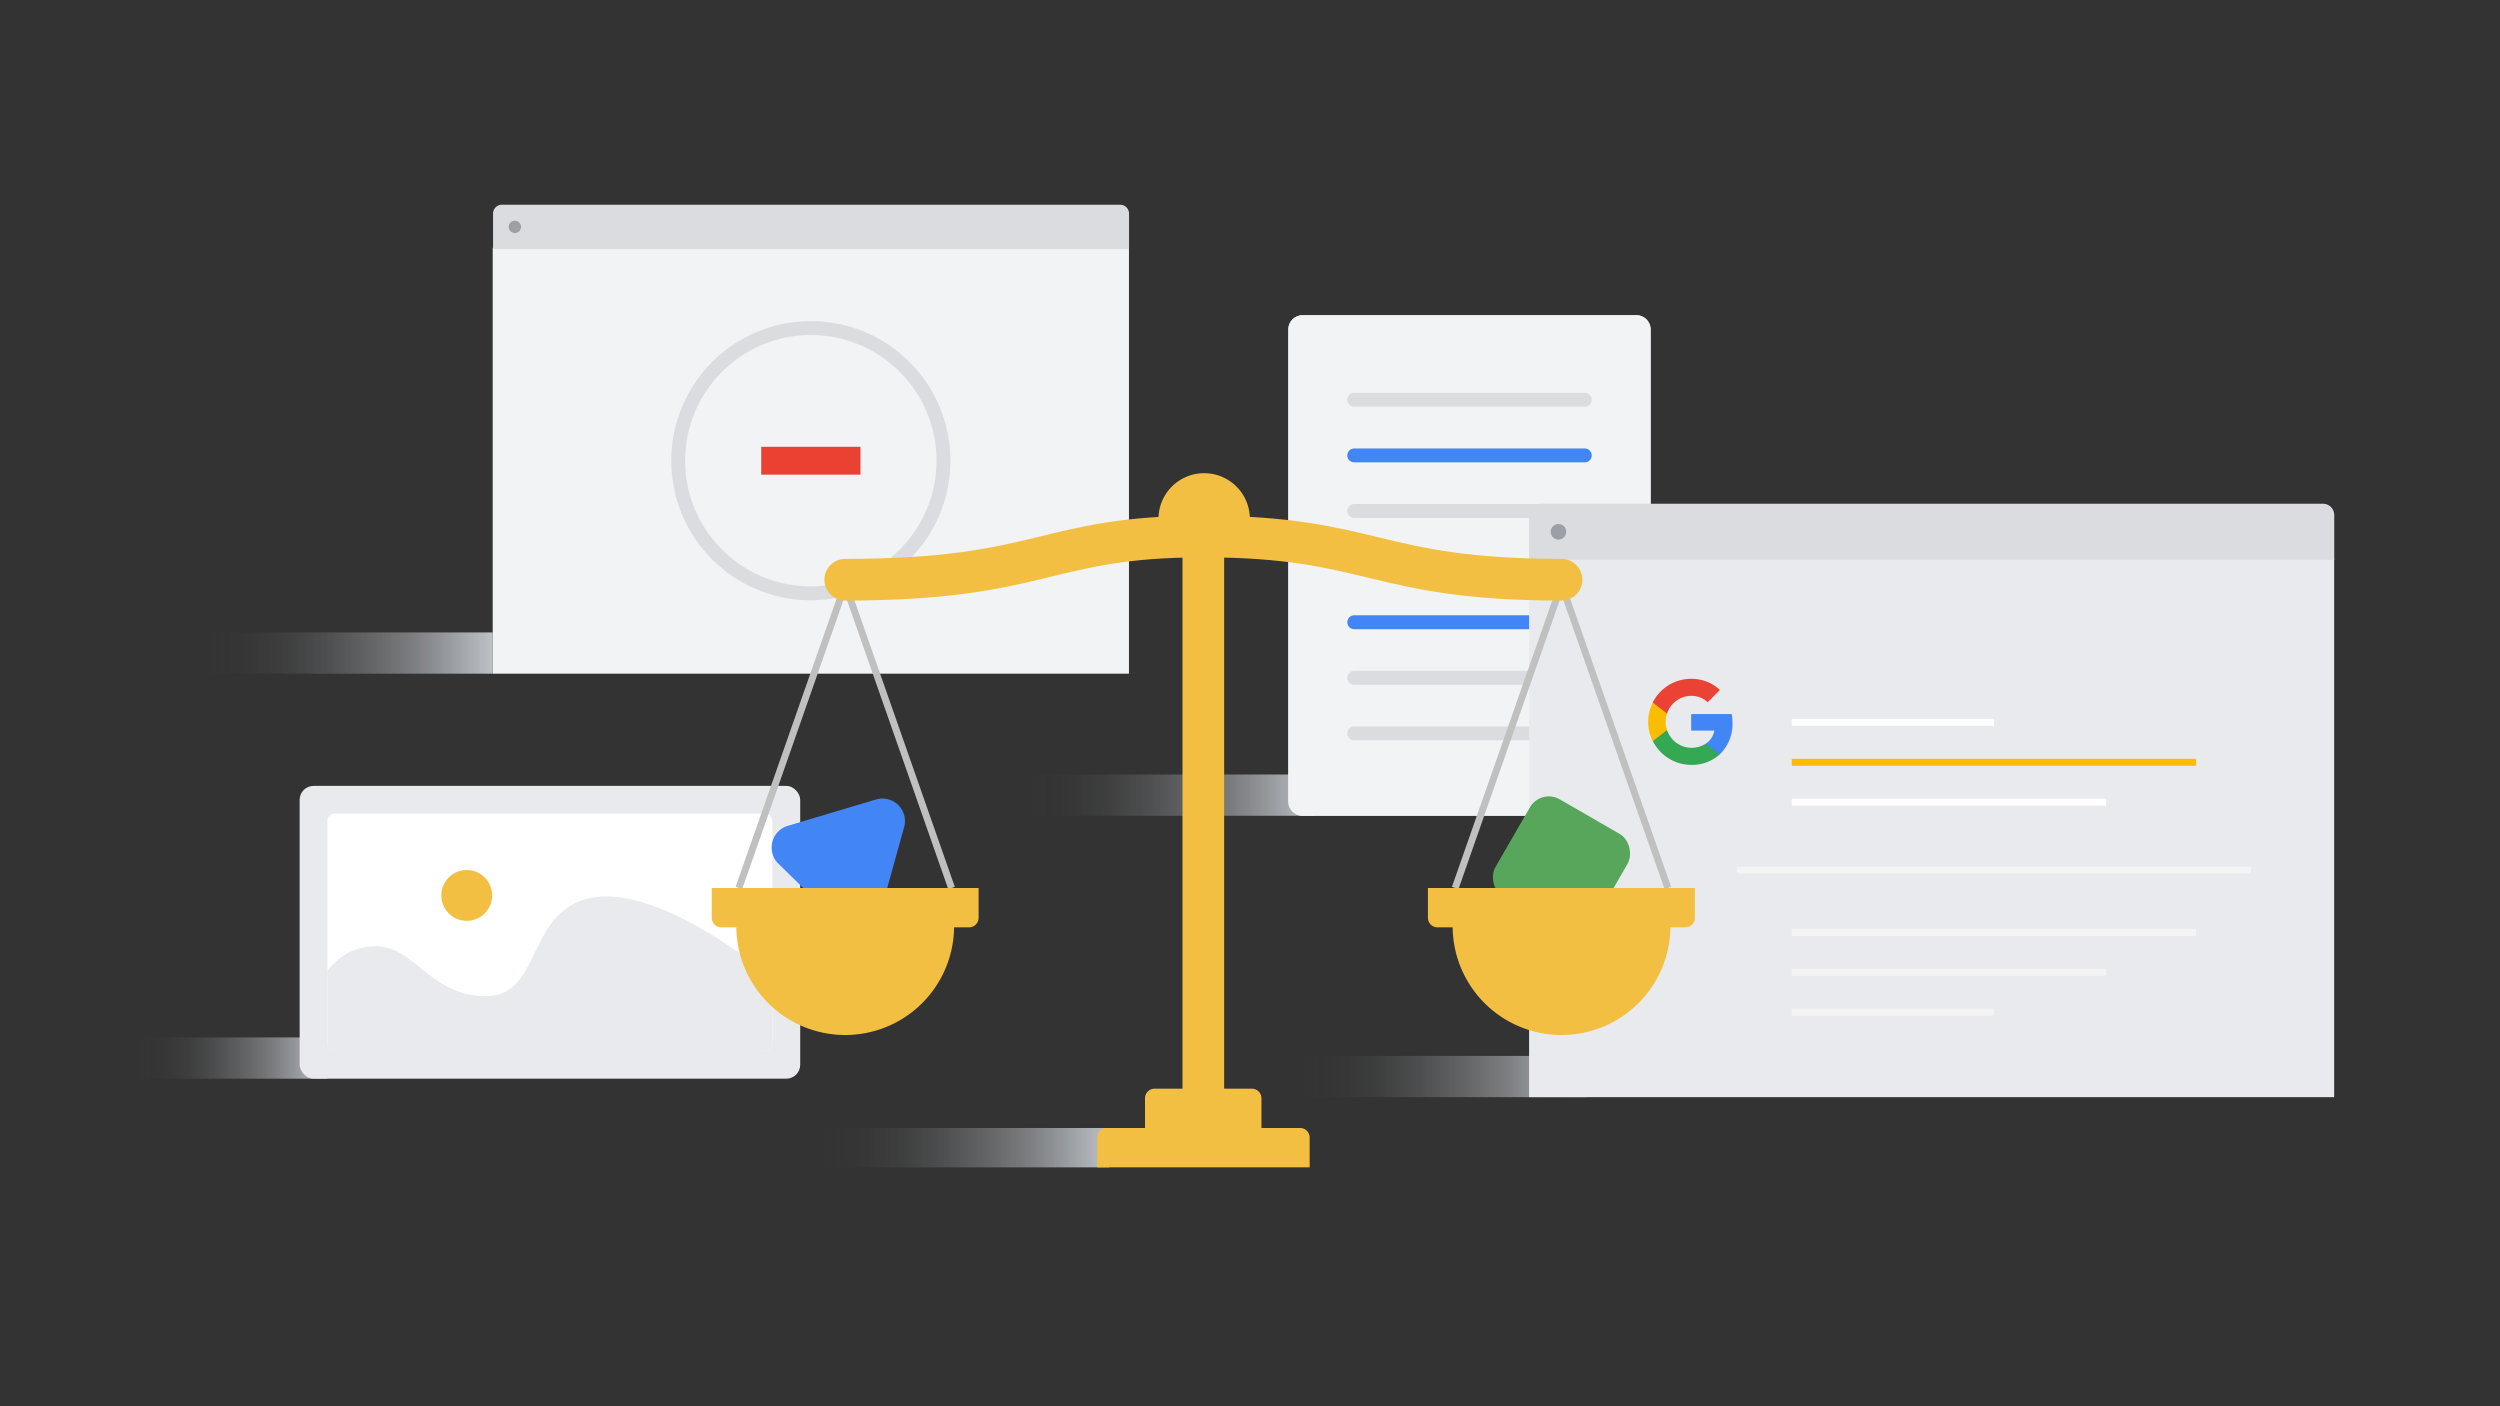 <svg xmlns="http://www.w3.org/2000/svg"
    xmlns:xlink="http://www.w3.org/1999/xlink" viewBox="0 0 360 202.5">
  <rect x="0" y="0" width="360" height="202.5" fill="#333333" stroke="none"/>
  <defs>
    <style>
      .cls-1,.cls-14,.cls-16,.cls-17,.cls-18,.cls-19,.cls-25,.cls-26,.cls-28{fill:none;}.cls-2{isolation:isolate;}.cls-10,.cls-27,.cls-3,.cls-4,.cls-9{mix-blend-mode:multiply;}.cls-3{fill:url(#linear-gradient);}.cls-4{fill:url(#linear-gradient-2);}.cls-5{fill:#e9eaed;}.cls-6{fill:#fff;}.cls-7{clip-path:url(#clip-path);}.cls-8{fill:#f2bf42;}.cls-9{fill:url(#linear-gradient-3);}.cls-10{fill:url(#linear-gradient-4);}.cls-11{fill:#f1f3f4;}.cls-12{fill:#dbdce0;}.cls-13{fill:#9ba0a6;}.cls-14{stroke:#dbdce0;}.cls-14,.cls-16,.cls-26{stroke-linecap:round;}.cls-14,.cls-17,.cls-18,.cls-19,.cls-25,.cls-28{stroke-miterlimit:10;}.cls-14,.cls-16{stroke-width:2px;}.cls-15{fill:#ea4133;}.cls-16{stroke:#4285f4;}.cls-16,.cls-26{stroke-linejoin:round;}.cls-17{stroke:#f4f4f4;}.cls-18{stroke:#fff;}.cls-19{stroke:#fbbc04;}.cls-20{fill:#4285f4;}.cls-21{fill:#34a853;}.cls-22{fill:#fbbc04;}.cls-23{fill:#ea4335;}.cls-24{fill:#58a65c;}.cls-25{stroke:silver;}.cls-26{stroke:#f2bf42;stroke-width:6px;}.cls-27{fill:url(#linear-gradient-5);}.cls-28{stroke:#fcfcfc;opacity:0;}
    </style>
    <linearGradient id="linear-gradient" x1="118.15" y1="165.27" x2="159.72"
        y2="165.27" gradientUnits="userSpaceOnUse">
      <stop offset="0" stop-color="#bdc1c6" stop-opacity="0"/>
      <stop offset="0.14" stop-color="#bdc1c6" stop-opacity="0.02"/>
      <stop offset="0.28" stop-color="#bdc1c6" stop-opacity="0.08"/>
      <stop offset="0.42" stop-color="#bdc1c6" stop-opacity="0.19"/>
      <stop offset="0.57" stop-color="#bdc1c6" stop-opacity="0.34"/>
      <stop offset="0.72" stop-color="#bdc1c6" stop-opacity="0.52"/>
      <stop offset="0.86" stop-color="#bdc1c6" stop-opacity="0.75"/>
      <stop offset="1" stop-color="#bdc1c6"/>
    </linearGradient>
    <linearGradient id="linear-gradient-2" x1="19.6" y1="152.36" x2="47.15"
        y2="152.36" xlink:href="#linear-gradient"/>
    <clipPath id="clip-path">
      <rect class="cls-1" x="47.15" y="117.17" width="64.07" height="34.16"
          rx="1" transform="translate(158.37 268.5) rotate(180)"/>
    </clipPath>
    <linearGradient id="linear-gradient-3" x1="186.92" y1="155.02" x2="228.48"
        y2="155.02" xlink:href="#linear-gradient"/>
    <linearGradient id="linear-gradient-4" x1="147.7" y1="114.5" x2="189.26"
        y2="114.5" xlink:href="#linear-gradient"/>
    <linearGradient id="linear-gradient-5" x1="29.39" y1="94.04" x2="70.95"
        y2="94.04" xlink:href="#linear-gradient"/>
  </defs>
  <g class="cls-2">
    <g data-name="Layer 1">
      <rect class="cls-3" x="118.15" y="162.43" width="41.57" height="5.67"/>
      <rect class="cls-4" x="19.6" y="149.39" width="27.54" height="5.94"/>
      <rect class="cls-5" x="43.14" y="113.17" width="72.08" height="42.16"
          rx="2" transform="translate(158.37 268.5) rotate(180)"/>
      <rect class="cls-6" x="47.15" y="117.17" width="64.07" height="34.16"
          rx="1" transform="translate(158.37 268.5) rotate(180)"/>
      <g class="cls-7">
        <path class="cls-5"
            d="M112.22,141.62S96.47,128,86.05,129.16s-7.76,14.28-16,14.28-10.2-7.18-16-7.18-8,5.36-8,5.36v11.8h65.62Z"/>
      </g>
      <circle class="cls-8" cx="67.21" cy="128.94" r="3.66"/>
      <rect class="cls-9" x="186.92" y="152.05" width="41.57" height="5.94"/>
      <rect class="cls-10" x="147.7" y="111.53" width="41.57" height="5.94"/>
      <rect class="cls-11" x="70.95" y="35.68" width="91.62" height="61.33"/>
      <path class="cls-12"
          d="M72.23,29.48H161.3a1.28,1.28,0,0,1,1.28,1.28v5.09a0,0,0,0,1,0,0H71a0,0,0,0,1,0,0V30.76A1.28,1.28,0,0,1,72.23,29.48Z"/>
      <circle class="cls-13" cx="74.14" cy="32.67" r="0.89"/>
      <circle class="cls-14" cx="116.76" cy="66.34" r="19.1"/>
      <rect class="cls-15" x="109.62" y="64.34" width="14.28" height="4.01"/>
      <rect class="cls-5" x="175.57" y="55.34" width="72.08" height="52.17"
          rx="2" transform="translate(130.18 293.04) rotate(-90)"/>
      <rect class="cls-11" x="185.52" y="45.39" width="52.17" height="72.08"
          rx="2"/>
      <line class="cls-14" x1="195.01" y1="57.57" x2="228.21" y2="57.57"/>
      <line class="cls-16" x1="195.01" y1="65.58" x2="228.21" y2="65.58"/>
      <line class="cls-14" x1="195.01" y1="73.58" x2="228.21" y2="73.58"/>
      <line class="cls-14" x1="195.01" y1="81.59" x2="228.21" y2="81.59"/>
      <line class="cls-16" x1="195.01" y1="89.6" x2="228.21" y2="89.6"/>
      <line class="cls-14" x1="195.01" y1="97.6" x2="228.21" y2="97.6"/>
      <line class="cls-14" x1="195.01" y1="105.61" x2="228.21" y2="105.61"/>
      <rect class="cls-5" x="220.19" y="80.39" width="115.93" height="77.6"/>
      <path class="cls-12"
          d="M221.81,72.54h112.7a1.62,1.62,0,0,1,1.62,1.62v6.45a0,0,0,0,1,0,0H220.19a0,0,0,0,1,0,0V74.16A1.62,1.62,0,0,1,221.81,72.54Z"/>
      <circle class="cls-13" cx="224.42" cy="76.58" r="1.12"/>
      <line class="cls-17" x1="250.11" y1="125.31" x2="324.14" y2="125.31"/>
      <line class="cls-17" x1="258.01" y1="145.75" x2="287.13" y2="145.75"/>
      <line class="cls-17" x1="258.01" y1="134.26" x2="316.24" y2="134.26"/>
      <line class="cls-17" x1="258.01" y1="140" x2="303.27" y2="140"/>
      <line class="cls-18" x1="258.01" y1="104.02" x2="287.13" y2="104.02"/>
      <line class="cls-18" x1="258.01" y1="115.51" x2="303.27" y2="115.51"/>
      <line class="cls-19" x1="258.01" y1="109.77" x2="316.24" y2="109.77"/>
      <path class="cls-20"
          d="M249.48,104.08a7.45,7.45,0,0,0-.11-1.25h-5.84v2.38h3.34a2.84,2.84,0,0,1-1.24,1.88v1.55h2A6.06,6.06,0,0,0,249.48,104.08Z"/>
      <path class="cls-21"
          d="M243.53,110.14a5.89,5.89,0,0,0,4.1-1.5l-2-1.55a3.75,3.75,0,0,1-5.59-2H238v1.6A6.19,6.19,0,0,0,243.53,110.14Z"/>
      <path class="cls-22"
          d="M240.05,105.13a3.7,3.7,0,0,1,0-2.37v-1.6H238a6.21,6.21,0,0,0,0,5.57Z"/>
      <path class="cls-23"
          d="M243.53,100.2a3.33,3.33,0,0,1,2.37.93h0l1.77-1.77a5.94,5.94,0,0,0-4.14-1.61,6.19,6.19,0,0,0-5.54,3.41l2.06,1.6A3.7,3.7,0,0,1,243.53,100.2Z"/>
      <rect class="cls-24" x="216.74" y="116.5" width="16.24" height="16.24"
          rx="3.14" transform="translate(92.43 -95.73) rotate(30)"/>
      <polyline class="cls-25"
          points="209.55 127.87 224.86 84.18 240.17 127.87"/>
      <path class="cls-8"
          d="M159.35,162.43h27.86a1.38,1.38,0,0,1,1.38,1.38v4.29a0,0,0,0,1,0,0H158a0,0,0,0,1,0,0v-4.29A1.38,1.38,0,0,1,159.35,162.43Z"/>
      <path class="cls-8"
          d="M166.27,156.77h14a1.38,1.38,0,0,1,1.38,1.38v4.29a0,0,0,0,1,0,0H164.88a0,0,0,0,1,0,0v-4.29A1.38,1.38,0,0,1,166.27,156.77Z"/>
      <path class="cls-20"
          d="M113.45,118.92l12.67-3.79a3.25,3.25,0,0,1,4.07,4l-3.54,12.74a3.26,3.26,0,0,1-5.42,1.46l-9.13-8.95A3.26,3.26,0,0,1,113.45,118.92Z"/>
      <polyline class="cls-25"
          points="106.4 127.87 121.71 84.18 137.02 127.87"/>
      <path class="cls-8"
          d="M102.49,127.87h38.43a0,0,0,0,1,0,0v4.29a1.38,1.38,0,0,1-1.38,1.38H103.87a1.38,1.38,0,0,1-1.38-1.38v-4.29A0,0,0,0,1,102.49,127.87Z"/>
      <path class="cls-8"
          d="M205.64,127.87h38.43a0,0,0,0,1,0,0v4.29a1.38,1.38,0,0,1-1.38,1.38H207a1.38,1.38,0,0,1-1.38-1.38v-4.29A0,0,0,0,1,205.64,127.87Z"/>
      <line class="cls-26" x1="173.28" y1="162.39" x2="173.28" y2="77.26"/>
      <path class="cls-8" d="M137.39,133.36a15.68,15.68,0,0,1-31.36,0"/>
      <path class="cls-8" d="M240.54,133.36a15.68,15.68,0,1,1-31.36,0"/>
      <path class="cls-26"
          d="M224.86,83.48c-27,0-27.12-6.22-51.58-6.22-23,0-22.85,6.22-51.57,6.22"/>
      <path class="cls-8" d="M166.82,74.72a6.58,6.58,0,1,1,13.16,0"/>
      <rect class="cls-27" x="29.39" y="91.07" width="41.57" height="5.94"/>
      <rect class="cls-28" x="17.48" y="28.38" width="325" height="153.46"/>
    </g>
  </g>
</svg>
